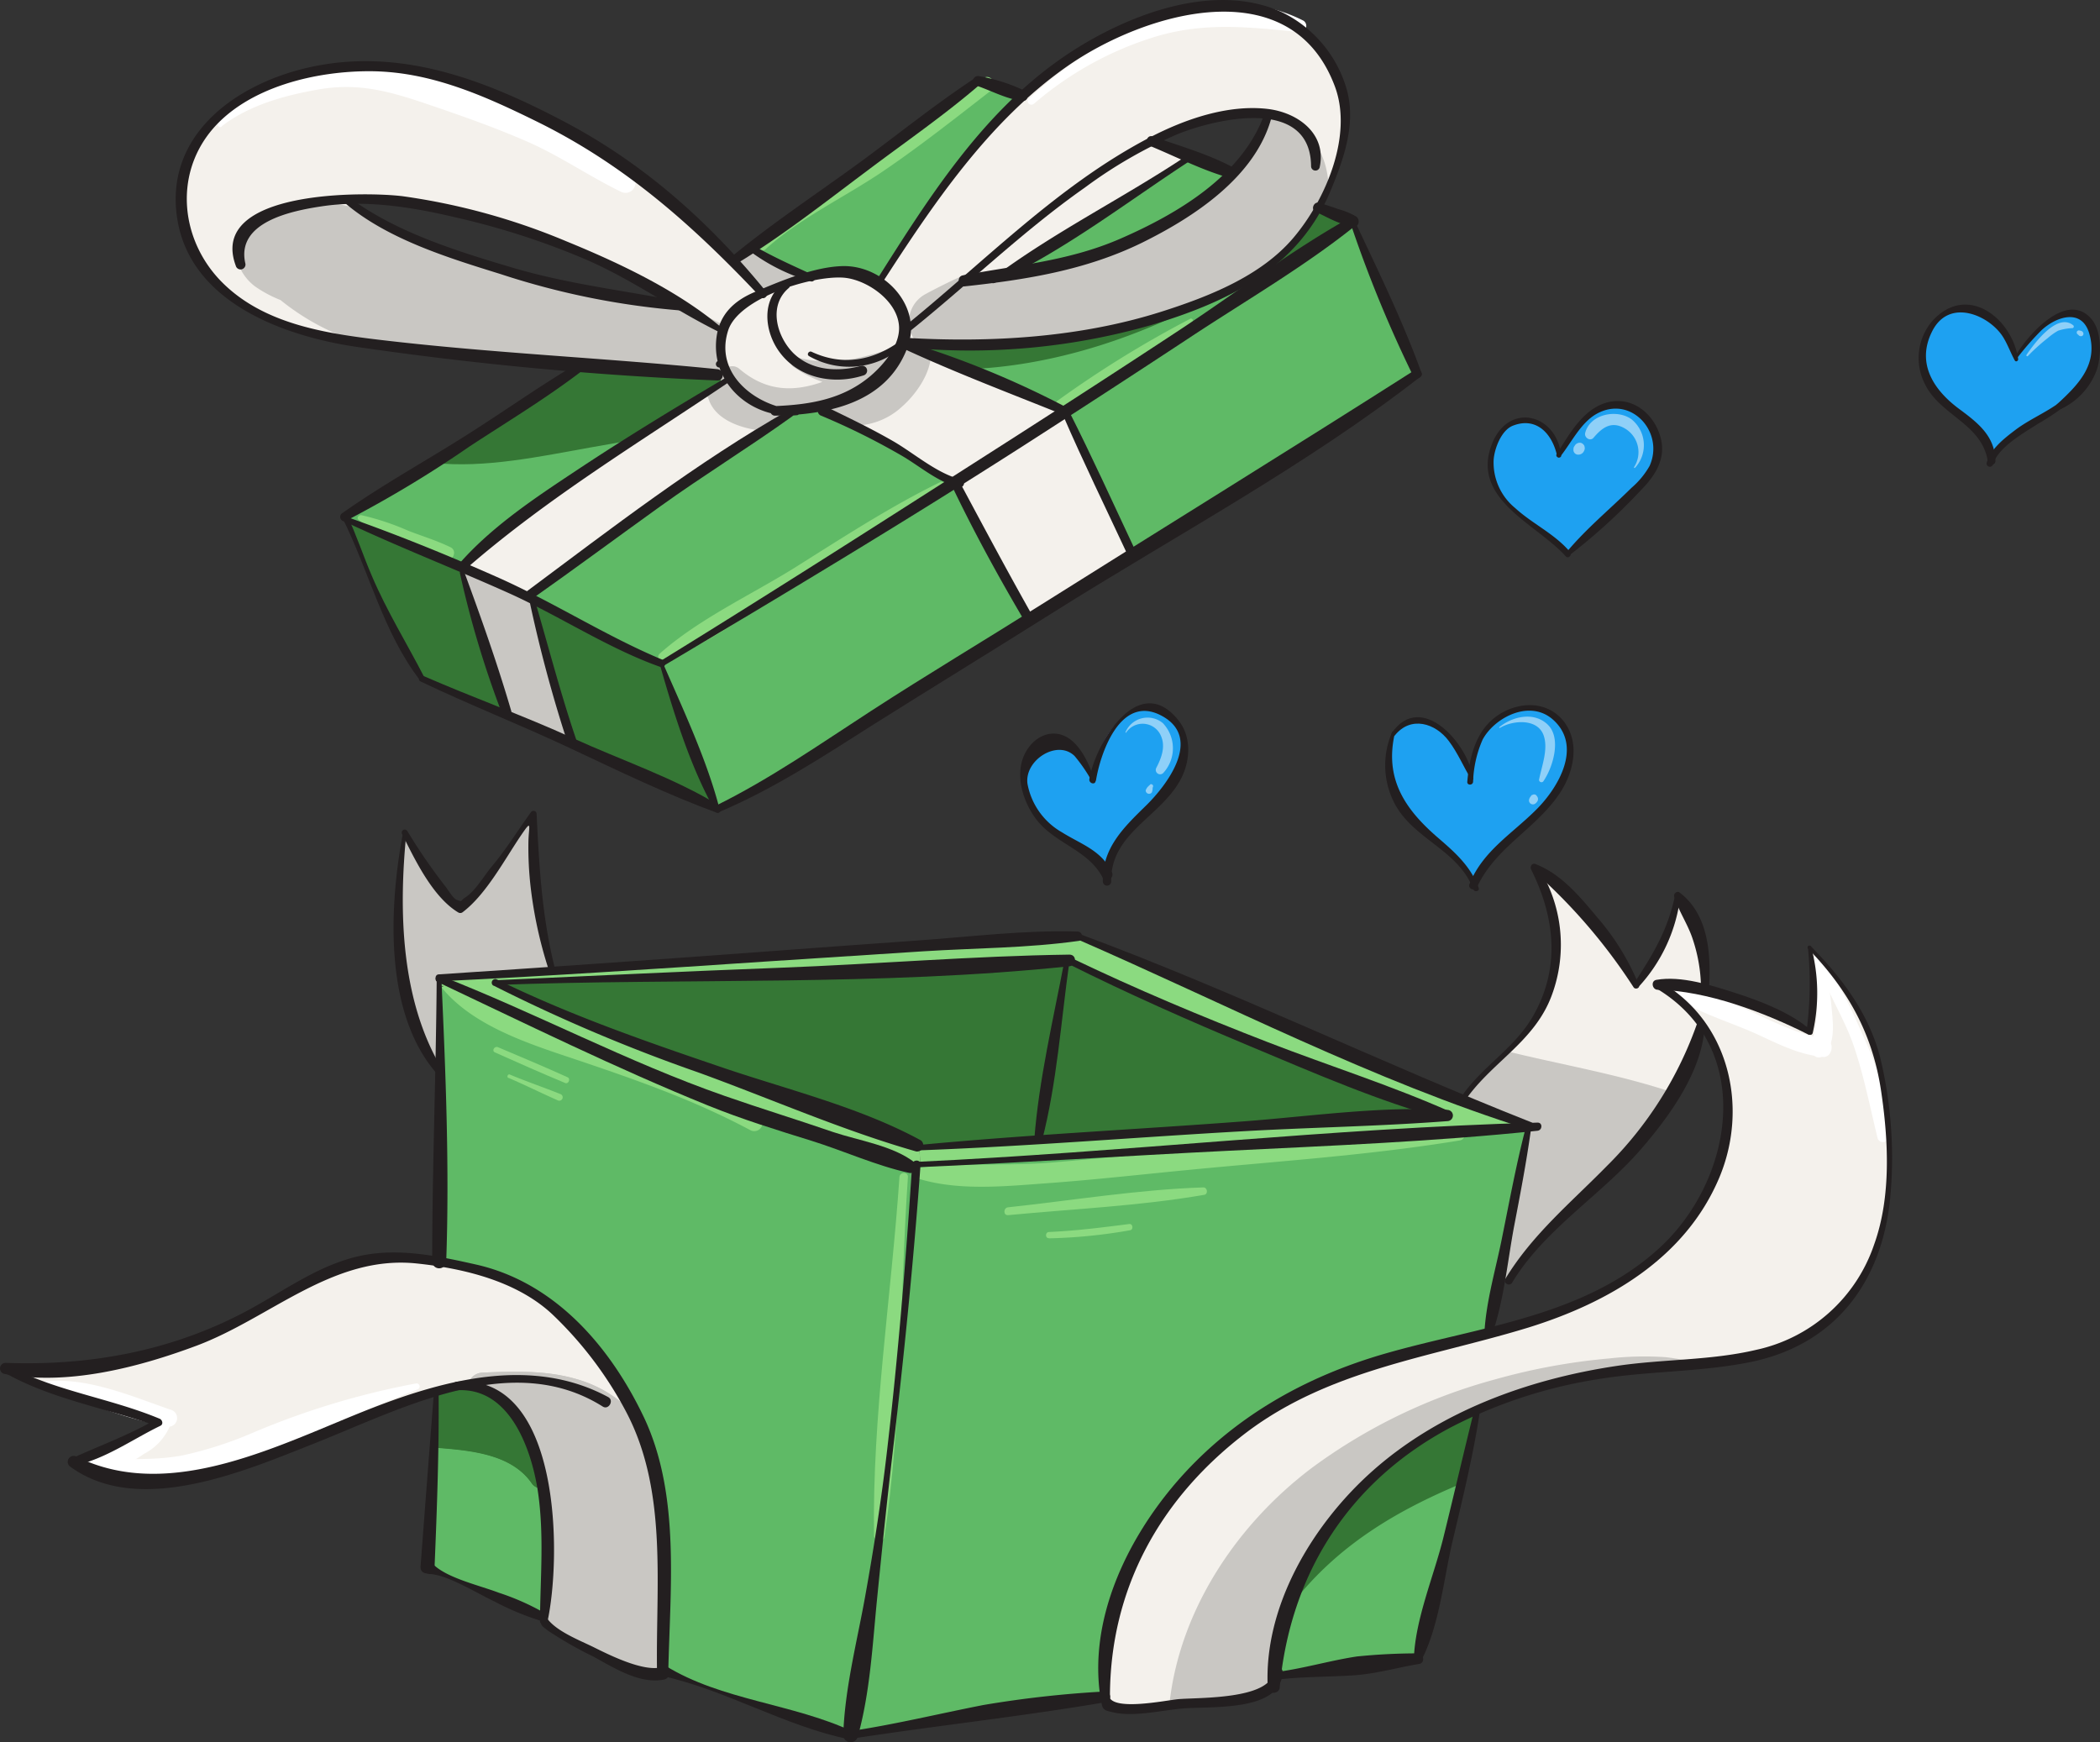 <svg xmlns="http://www.w3.org/2000/svg" width="278.348" height="230.951"><rect width="100%" height="100%" fill="#333333" stroke="none"/><defs><clipPath id="a"><path data-name="Path 2717" d="M98.484 320.922c-.983.231-1.958.488-2.933.777a72.128 72.128 0 0 0-4.908 1.652c-9.088 3.3-17.961 7.708-27.512 9.551-5.279 1.016-11.145 1.124-15.6-1.9a66.844 66.844 0 0 0 11.195-5.213 81.46 81.46 0 0 0-9.295-3.049 43.066 43.066 0 0 1-11.013-4.09c9.914 1.371 23.034-2.041 31.858-6.7 5.436-2.867 10.517-6.857 16.582-7.816a27.084 27.084 0 0 1 9.088.372c1.1.2 2.2.438 3.3.677a28.818 28.818 0 0 1 9.452 3.387 26.438 26.438 0 0 1 5.3 4.866c4.751 5.4 8.964 11.567 10.592 18.532a57.146 57.146 0 0 1 1 13.07v14.012c-1.545.611-2.883-.314-4.461-.826-3.776-1.247-6.965-3.3-10.418-5.3a2.281 2.281 0 0 1-.909-.826 66.526 66.526 0 0 0 .058-16.111c-.43-3.619-1.206-7.312-3.3-10.319s-4.597-5.159-8.076-4.746z" transform="translate(-38.42 -303.913)" fill="#f4f1ec"/></clipPath><clipPath id="b"><path data-name="Path 2736" d="M121.6 339.545a66.526 66.526 0 0 1-.058 16.111.727.727 0 0 1-.058-.512c-5.4-2.379-9.6-4.057-15-6.428l-.3-.248c.5-8.312.876-14.872 1.157-23.183.975-.289 1.95-.545 2.933-.777 3.478-.438 6.048 1.8 8.064 4.734s2.829 6.684 3.262 10.303z" transform="translate(-106.18 -324.454)" fill="#5fba66"/></clipPath></defs><g data-name="Layer 2"><path data-name="Path 2698" d="M144.84 103.361c.4-3.214 1.652-6.494 4.28-8.4a5.552 5.552 0 0 1 2.041-.975 4.751 4.751 0 0 1 4.718 1.933 6.2 6.2 0 0 1 .826 5.155 12 12 0 0 1-3.462 5.3 50.892 50.892 0 0 0-4.528 4.528 8.749 8.749 0 0 0-2.041 4.957 7.486 7.486 0 0 0-3.148-3.3 38.808 38.808 0 0 1-4.073-2.479 10.088 10.088 0 0 1-3.751-6.106 6.312 6.312 0 0 1 .644-4.478 3.66 3.66 0 0 1 3.966-1.694 5.081 5.081 0 0 1 2.437 2.016 18.117 18.117 0 0 1 2.041 3.5z" fill="#e23895"/><path data-name="Path 2699" d="M194.948 102.749a11.567 11.567 0 0 1 1.908-5.874 7.609 7.609 0 0 1 4.957-2.983 5.784 5.784 0 0 1 2.627.182c2.346.76 3.751 3.371 3.668 5.841a10.74 10.74 0 0 1-3.024 6.61 72.7 72.7 0 0 1-5.453 4.957 15.7 15.7 0 0 0-4.255 5.593 12.723 12.723 0 0 0-3.974-4.808 29.872 29.872 0 0 1-5.238-4.693 10.98 10.98 0 0 1-1.537-10.286h.05a4.065 4.065 0 0 1 3.9-1.818 6.472 6.472 0 0 1 4.128 3.008 17.067 17.067 0 0 1 2.239 4.271z" fill="#e23895"/><path data-name="Path 2700" d="M206.655 60.25c1.066-1.413 1.933-2.974 3.115-4.288a6.494 6.494 0 0 1 4.668-2.413c2.289 0 4.247 1.9 5.007 4.057a5.783 5.783 0 0 1 .339 2.4c-.2 2.206-1.925 3.916-3.544 5.42-2.322 2.156-6.106 5.833-8.427 7.989-2.66-3.354-7.593-4.85-9.485-8.692a7.5 7.5 0 0 1-.735-3.883 6.048 6.048 0 0 1 3.619-5.164 3.238 3.238 0 0 1 1.5-.215 3.3 3.3 0 0 1 1.314.5 5.676 5.676 0 0 1 2.627 4.28z" fill="#e23895"/><path data-name="Path 2701" d="M273.725 53.335a32.8 32.8 0 0 1-4.131 2.6 24.3 24.3 0 0 0-4.734 3.784 5.115 5.115 0 0 0-.826 1.057 6.68 6.68 0 0 0-2.677-4.627 42.412 42.412 0 0 1-4.519-3.685 7.89 7.89 0 0 1-2.049-5.37 6.609 6.609 0 0 1 2.5-5.081 5.651 5.651 0 0 1 5.577-.677c2.313 1.033 3.5 3.544 4.3 5.973l.149-.05a25.1 25.1 0 0 1 2.569-3.189 7.874 7.874 0 0 1 3.3-2.313 3.453 3.453 0 0 1 3.718 1.016 5.147 5.147 0 0 1 .719 2.751 11.671 11.671 0 0 1 0 2.28 8.924 8.924 0 0 1-3.896 5.531z" fill="#e23895"/><path data-name="Path 2702" d="M67.111 94.298c-1.991-6.246-4.073-11.839-5.874-18.424l.24-.554a347.571 347.571 0 0 1 8.551 3.767l.611.289-.107.223q2.3 9.592 5.387 19l-.826-.372a150.887 150.887 0 0 0-8.551-3.743z" fill="#c9c7c3"/><path data-name="Path 2703" d="M104.801 54.739c-11.905 7.584-23.315 15.9-34.7 24.2l-.05.107a291.616 291.616 0 0 0-8.551-3.767l-.273-.116v-.083c5.593-5.717 12.335-10.17 19.06-14.508 5.139-3.3 10.3-6.568 15.466-9.84l1.016-.644a11.638 11.638 0 0 0 1.008 1.5 9.2 9.2 0 0 0 4.957 2.834 9.089 9.089 0 0 0 2.066.314z" fill="#f4f1ec"/><path data-name="Path 2704" d="m103.934 38.026-2.388.826-.438.149a179.599 179.599 0 0 0-3.966-4.4c.826-.6 1.7-1.206 2.536-1.809l.223.314a36.808 36.808 0 0 0 7.609 3.751c-.537.157-1.066.339-1.586.512z" fill="#f4f1ec"/><path data-name="Path 2705" d="M45.936 26.318v.207a25.215 25.215 0 0 0 6.444 3.825c13.1 5.891 23.96 8.535 38.244 10.3a102.654 102.654 0 0 0-18.416-9.088c-7.534-2.699-18.068-5.599-26.272-5.244zm55.2 12.657a10.343 10.343 0 0 0-3.239 1.652 6.742 6.742 0 0 0-2.313 5.445 9.022 9.022 0 0 0 1.223 4.131l-1.016.644-.686-1.082c-5.916-.438-11.839-.876-17.755-1.355-8.617-.686-17.226-1.471-25.81-2.479-5.238-.6-10.55-1.314-15.409-3.387s-9.278-5.684-11.178-10.608a15.342 15.342 0 0 1 3.3-15.962 21.234 21.234 0 0 1 6.915-4.4A35.609 35.609 0 0 1 56.321 9.6c5.511 1.19 10.013 3.354 15.086 5.783a102.727 102.727 0 0 1 10.724 5.982c5.18 3.387 10.575 8.535 14.987 13.219a172.664 172.664 0 0 1 4.016 4.391z" fill="#f4f1ec"/><path data-name="Path 2706" d="M96.78 50.129a9.022 9.022 0 0 1-1.223-4.131 6.742 6.742 0 0 1 2.313-5.445 10.344 10.344 0 0 1 3.239-1.652l.438-.149 2.388-.826a4.767 4.767 0 0 0-1.652 3.8 7.981 7.981 0 0 0 4.048 6.692 9.782 9.782 0 0 0 7.923.62l-.173-1.058a10.476 10.476 0 0 0 5.469-2.586.458.458 0 0 1 0 .1 9.393 9.393 0 0 1-.479 1.058 14.731 14.731 0 0 1-7.18 6.395 14.2 14.2 0 0 1-2.958.925 36.826 36.826 0 0 1-6.213.5 9.2 9.2 0 0 1-4.957-2.834 11.64 11.64 0 0 1-.983-1.4z" fill="#f4f1ec"/><path data-name="Path 2707" d="m114.105 48.08.173 1.058a9.782 9.782 0 0 1-7.923-.62 7.981 7.981 0 0 1-4.048-6.692 4.767 4.767 0 0 1 1.652-3.8l1.991-.677c.521-.174 1.049-.355 1.586-.512 2.355-.719 4.817-1.181 7.047-.273a7.7 7.7 0 0 1 1.793 1.058 15.172 15.172 0 0 1 1.231 1.066 7.436 7.436 0 0 1 2.313 3.561 5.7 5.7 0 0 1-.322 3.247 10.476 10.476 0 0 1-5.493 2.584z" fill="#f4f1ec"/><path data-name="Path 2708" d="M157.844 20.758c-11.748 7.75-13.607 8.931-25.017 15.756-1.5.19-3.131.4-5.007.694 5.849-5.073 11.625-10.2 18.094-14.45 2.181-1.429 4.387-2.842 6.7-4.048 1.917.751 3.594 1.404 5.23 2.048z" fill="#f4f1ec"/><path data-name="Path 2709" d="M119.574 45.492a5.7 5.7 0 0 0 .322-3.247 7.435 7.435 0 0 0-2.313-3.561 15.182 15.182 0 0 0-1.231-1.066c5.114-8.047 11.459-17.614 18.375-24.183l.826-.76c6.775-6.2 15.194-10.9 24.323-11.748a19 19 0 0 1 9.642 1.272 15.549 15.549 0 0 1 7 6.7 14.045 14.045 0 0 1 1.834 5.957 19.713 19.713 0 0 1-1.553 7.783 43.524 43.524 0 0 1-2.082 4.866 23.393 23.393 0 0 1-2.908 4.461c-2.925 3.462-6.99 5.783-11.162 7.5-10.137 4.263-17.35 5.428-28.371 6.039a78.25 78.25 0 0 1-12.244-.091l-.116.306h-.05l-.306-.116a.463.463 0 0 0 .014-.112zm13.219-8.964c5.23-.677 8.733-1.115 14.871-3.644a54.025 54.025 0 0 0 12.219-7 34.741 34.741 0 0 0 3.412-2.933 17 17 0 0 0 4.66-7.436v-.421a16.621 16.621 0 0 0-3.949 0 31.047 31.047 0 0 0-8.171 2.049 34.275 34.275 0 0 0-3.3 1.537c-2.313 1.206-4.519 2.619-6.7 4.048-6.469 4.247-12.244 9.377-18.094 14.45 1.95-.248 3.586-.463 5.081-.653z" fill="#f4f1ec"/><path data-name="Path 2710" d="M126.556 63.902a7.949 7.949 0 0 1-1.884-1 108.048 108.048 0 0 0-15.623-8.468l-.091-.479a14.192 14.192 0 0 0 2.958-.925 14.731 14.731 0 0 0 7.18-6.395 9.387 9.387 0 0 0 .479-1.058l.306.116h.05q10.741 3.974 21.233 8.741l.05.083q-7.346 4.75-14.658 9.385z" fill="#f4f1ec"/><path data-name="Path 2711" d="M126.572 63.935q7.32-4.635 14.6-9.336l.173.273 8.444 18.011.364.826c-4.2 2.569-8.931 5.552-13.657 8.535l-.43-.686q-5-8.717-9.494-17.623z" fill="#f4f1ec"/><path data-name="Path 2712" d="M168.881 222.184c0 .5-.041 1.008-.041 1.52a4.189 4.189 0 0 1-2.842 1.14c-3.4.421-18.879 2.132-19.358 1.363-.149-.24-.107-1.008-.207-1.272-1.652-16.359 10.294-31.916 24.711-39.831 8.006-4.4 17.21-6.089 26.108-8.386 6.824-1.76 13.459-3.875 19.234-7.816 6.378-4.346 11.4-11.063 12.467-18.705a20.654 20.654 0 0 0-3.52-14.549 16.572 16.572 0 0 0-5.783-5.106 20.353 20.353 0 0 1 6.263.826c1.413.33 2.7.694 3.478.95 1.578.521 5.668 2.256 7.122 2.842a12.392 12.392 0 0 1 3.239 1.694l.074-.091a29.488 29.488 0 0 0 0-11.129c3.867 3.867 7.626 9.039 8.857 13.954a60.689 60.689 0 0 1 1.3 20.531c-.826 6.246-3.743 12.393-8.882 16.069-6.362 4.495-14.739 4.412-22.505 5.114a72.7 72.7 0 0 0-22.853 5.643 52.314 52.314 0 0 0-10.592 6.262c-9.098 6.901-15.691 17.592-16.27 28.977z" fill="#f4f1ec"/><path data-name="Path 2713" d="m216.8 130.592.124-.066c2.718-3.437 4.957-7.436 5.445-11.8a17.986 17.986 0 0 1 3.61 12.616 22.015 22.015 0 0 0-6.263-.826 16.574 16.574 0 0 1 5.783 5.106 15.947 15.947 0 0 1-1.322 4.486c-2.718 6.957-7.865 12.682-13.335 17.771-3.949 3.668-8.212 7.2-10.848 11.905l-1.281-.248c1.289-6.609 2.479-12.781 3.858-19.763v-.364h.339v-.157q-4.722-1.648-9.088-3.363c1.809-3.082 5.023-5.056 7.436-7.692a19.077 19.077 0 0 0 2.123-23.266 19.423 19.423 0 0 1 4.5 3.577c3.888 4.285 6.353 6.896 8.919 12.084z" fill="#f4f1ec"/><path data-name="Path 2714" d="M58.172 129.592v.132c.083 4.238.14 8.361.173 12.442a20.58 20.58 0 0 1-3.487-7.163c-2.33-7.618-2.479-16.8-1.231-24.67a59.493 59.493 0 0 0 4.478 7 21.805 21.805 0 0 0 2.834 3.123c.281 0 3.4-4.073 4.47-5.3 2.148-2.479 3.14-4.858 5.288-7.312a58.908 58.908 0 0 0 2.346 20.323v.57l-7.436.463c-2.478.145-4.957.293-7.435.392z" fill="#c9c7c3"/><path data-name="Path 2715" d="M60.749 183.708c-.983.231-1.958.488-2.933.777a72.128 72.128 0 0 0-4.908 1.652c-9.088 3.3-17.961 7.708-27.512 9.551-5.279 1.016-11.145 1.124-15.6-1.9a66.844 66.844 0 0 0 11.195-5.213 81.46 81.46 0 0 0-9.295-3.049 43.066 43.066 0 0 1-11.013-4.09c9.914 1.371 23.034-2.041 31.858-6.7 5.436-2.867 10.517-6.857 16.582-7.816a27.084 27.084 0 0 1 9.088.372c1.1.2 2.2.438 3.3.677a28.818 28.818 0 0 1 9.452 3.387 26.438 26.438 0 0 1 5.3 4.866c4.751 5.4 8.964 11.567 10.592 18.532a57.146 57.146 0 0 1 1 13.07v14.012c-1.545.611-2.883-.314-4.461-.826-3.776-1.247-6.965-3.3-10.418-5.3a2.281 2.281 0 0 1-.909-.826 66.526 66.526 0 0 0 .058-16.111c-.43-3.619-1.206-7.312-3.3-10.319s-4.597-5.159-8.076-4.746z" fill="#f4f1ec"/><g data-name="Group 7774" transform="translate(.685 166.699)" clip-path="url(#a)"><path data-name="Path 2716" d="M63.311 19.397c5.866-.256 12.93-.587 17.16 4.3a16.1 16.1 0 0 1 3.156 7.386 46.574 46.574 0 0 1 .727 9.914c-.058 4.057-.446 8.1-.826 12.145l4.057-.554-4.486-25.141-3.982 1.1a33.933 33.933 0 0 0 2.536 7.072l3.569-2.09a35.188 35.188 0 0 0-13.178-13.224l-1.041 3.85a28.329 28.329 0 0 1 7.617 2.09 2.132 2.132 0 0 0 2.826-.744 2.082 2.082 0 0 0-.735-2.826 72.354 72.354 0 0 0-10.36-4.585c-2.189-.768-3.71 2.76-1.595 3.776a66.348 66.348 0 0 0 9.6 3.734l1.1-3.982-8.989-2.669a2.085 2.085 0 0 0-2.016 3.453 26.587 26.587 0 0 1 6.2 11.311l3.99-1.1a74.29 74.29 0 0 0-5.362-11.963c-1.19-2.132-4.214-.628-3.767 1.586l3.3 16.747 3.982-1.1a61.071 61.071 0 0 0-4.172-13.492 2.041 2.041 0 0 0-2.578-.826 2.09 2.09 0 0 0-1.2 2.479q2.041 10.013 4.685 19.9l3.776-1.595a24.127 24.127 0 0 0-6.139-7.188c-1.652-1.181-4.007 1.173-2.826 2.826a133.137 133.137 0 0 0 9.353 11.641l2.916-2.916c-2.132-1.9-4.569-3.561-7.56-2.875a2.082 2.082 0 0 0-1.231 3.032 17.747 17.747 0 0 0 7.576 7.436 2.068 2.068 0 1 0 2.09-3.569 33.877 33.877 0 0 1-7.535-7.816l-2.826 2.826 3.14 1.38a8.716 8.716 0 0 0 3.131 1.016 3.065 3.065 0 0 0 2.809-1.479c.661-1.165.231-2.479-.1-3.643l-4.007-14.409-3.751 1.5 5.907 11.269c1.132 2.165 4.222.611 3.776-1.595q-1.157-5.6-2.536-11.162a2.07 2.07 0 0 0-3.991 1.1 40.434 40.434 0 0 0 4.668 13.021 2.082 2.082 0 0 0 3.85-1.041 35.467 35.467 0 0 0-.934-9.286c-.339-1.429-.942-2.842-1.173-4.3-.058-.413-.174-1.818.413-2.057l-2.619-1.991c-.289 4.693-.578 9.385-.826 14.045a46.835 46.835 0 0 0 1.041 13.649 2.082 2.082 0 0 0 3.453.917l1.2-1.248-3.453-.917 1.909 5.3a2.1 2.1 0 0 0 2.536 1.446c-.041-.091-.132-.107-.273-.058a2.082 2.082 0 0 0 3.032-1.231 62.462 62.462 0 0 0 1.074-13.7 2.065 2.065 0 0 0-4.057-.553 61.477 61.477 0 0 1-1.231 6.229 61.061 61.061 0 0 1-.826 2.958c-.2.644-.322 1.793-.826 2.206l.909-.529h.339l.909.529a9.321 9.321 0 0 1-2.338-3.784c-.62-1.479-1.124-3.007-1.652-4.5q-1.809-4.908-3.784-9.741-4.024-9.832-8.7-19.366a2.049 2.049 0 0 0-2.578-.826 2.082 2.082 0 0 0-1.19 2.437c1.454 7.436 2.545 15.028 4.5 22.4A72.7 72.7 0 0 0 72.6 52.547c1.33 3.024 3.206 5.676 6.37 6.924a2.074 2.074 0 0 0 2.536-1.438 2.115 2.115 0 0 0-1.438-2.545c-2.379-.942-3.528-4.04-4.4-6.213a78.928 78.928 0 0 1-3.2-10.113c-1.718-6.907-2.768-13.954-4.131-20.927l-3.756 1.6q5.213 10.633 9.6 21.671c1.413 3.569 2.636 7.221 4.073 10.782a19.944 19.944 0 0 0 2.627 4.866 3.511 3.511 0 0 0 2.586 1.652 3.09 3.09 0 0 0 2.627-1.479 10.558 10.558 0 0 0 1.058-2.7c.33-1.041.636-2.09.909-3.14a63.942 63.942 0 0 0 1.33-6.609l-4.065-.545a57.007 57.007 0 0 1-.925 12.6l3.032-1.231a3.735 3.735 0 0 0-2.908-.364l2.545 1.446-1.909-5.3a2.09 2.09 0 0 0-3.453-.909l-1.19 1.248 3.4.884a44.373 44.373 0 0 1-.826-12.93c.215-4.569.487-9.129.768-13.69a2.066 2.066 0 0 0-2.611-1.991 5.329 5.329 0 0 0-3.3 3.759 9.914 9.914 0 0 0 .479 5.131 32.832 32.832 0 0 1 1.487 10.741l3.85-1.041a36.93 36.93 0 0 1-4.247-12.038l-3.991 1.1q1.388 5.552 2.545 11.162l3.776-1.586-5.907-11.278c-1.1-2.09-4.4-.644-3.776 1.595l2.247 8.1 1.1 3.949.554 1.975.273.983.107.4c.107.554.19.355.256-.611l.909-.537c-.3.124-1.066-.347-1.553-.562l-2.8-1.223a2.148 2.148 0 0 0-2.479.322 2.09 2.09 0 0 0-.322 2.479 39.988 39.988 0 0 0 8.989 9.352l2.09-3.569a13.979 13.979 0 0 1-6.106-5.932l-1.231 3.032c1.305-.3 2.66 1.024 3.544 1.809a2.065 2.065 0 0 0 2.916-2.916 124.21 124.21 0 0 1-8.7-10.815l-2.826 2.834c2.016 1.438 3.354 3.643 4.651 5.709a2.068 2.068 0 0 0 3.776-1.595q-2.627-9.914-4.685-19.9l-3.776 1.586c1.892 3.941 2.826 8.262 3.759 12.509a2.066 2.066 0 1 0 3.982-1.1l-3.346-16.747-3.776 1.595a67.749 67.749 0 0 1 4.963 10.964c.868 2.479 4.676 1.5 3.991-1.1a31.122 31.122 0 0 0-7.27-13.128l-2.008 3.453 8.989 2.66c2.553.752 3.644-3.222 1.1-3.982a59.49 59.49 0 0 1-8.617-3.3l-1.586 3.767a65.007 65.007 0 0 1 9.369 4.172l2.09-3.569a35.42 35.42 0 0 0-9.708-2.652c-2.115-.264-2.7 2.908-1.041 3.85a31.023 31.023 0 0 1 11.666 11.7c1.322 2.338 4.709.281 3.569-2.09a29.331 29.331 0 0 1-2.123-6.081 2.066 2.066 0 1 0-3.982 1.1l4.486 25.166a2.041 2.041 0 0 0 2.264 1.479 2.09 2.09 0 0 0 1.793-2.024c1.181-12.451 3.619-32.436-11.856-37.022-4.048-1.2-8.328-1.058-12.492-.876-2.652.116-2.669 4.247 0 4.131z" fill="#c9c7c3"/></g><path data-name="Path 2718" d="M141.427 127.37c-24.976 1.471-51.835 1.917-75.754 2.9l-.066-1.066 7.436-.463c23.3-1.487 46.308-3.3 69.764-4.618 18.705 7.485 33.172 14.913 50.894 21.77q4.4 1.71 9.088 3.363v.165h-.339l-10.443.686-.149-2.247c-15.846-5.61-35.1-13.079-50.175-20.523z" fill="#8bda80"/><path data-name="Path 2719" d="M202.508 149.421v.364a7129.997 7129.997 0 0 1-3.858 19.763l-1.371 7.138c-8.9 2.3-18.1 3.991-26.108 8.386-14.417 7.915-26.331 23.472-24.711 39.831-12.393 1.52-20.192 3.024-33.709 5.056 4.131-26.157 6.915-49.448 8.683-75.233v-.38h.512c19.044-.826 48.018-2.76 70.094-4.23z" fill="#5fba66"/><path data-name="Path 2720" d="m169.385 222.126-.479.058c.554-11.385 7.147-22.076 16.243-29.016a52.312 52.312 0 0 1 10.641-6.246c-1.652 8.345-5.693 24.736-7.874 32.957-5.816.636-11.401 1.338-18.531 2.247z" fill="#5fba66"/><path data-name="Path 2721" d="m191.916 147.876.149 2.247c-22.076 1.471-51.05 3.379-70.094 4.23l-.1-2.222 15.7-1.041 34.3-2.255c1.381-.089 17.2-.959 20.045-.959z" fill="#8bda80"/><path data-name="Path 2722" d="M191.916 147.877c-2.842 0-18.664.867-20.019.958l-34.3 2.239c1.4-8.336 2.429-15.375 3.825-23.72h.314c15.075 7.444 34.334 14.91 50.18 20.523z" fill="#357735"/><path data-name="Path 2723" d="M179.572 30.16q4.04 9.741 8.262 19.416c-7.229 5.122-15.656 10.74-23.241 15.334q-6.353 3.842-12.723 7.675l-1.743 1.058-.364-.826q-4.214-9.005-8.444-18.011l-.174-.273q19.093-12.327 37.922-25.083z" fill="#5fba66"/><path data-name="Path 2724" d="m179.325 29.284-.215.149q-18.825 12.757-37.925 25.083l-.05-.083q-10.45-4.758-21.23-8.74l.116-.306a78.253 78.253 0 0 0 12.244.091c10.98-.611 18.234-1.776 28.371-6.039 4.172-1.752 8.262-4.04 11.162-7.5a23.392 23.392 0 0 0 2.908-4.461c1.967.815 2.586 1.038 4.619 1.806z" fill="#5fba66"/><path data-name="Path 2725" d="M163.338 22.956a34.748 34.748 0 0 1-3.412 2.933 54.027 54.027 0 0 1-12.219 7.039c-6.155 2.528-9.658 2.966-14.871 3.643 11.41-6.824 13.269-8.006 25.017-15.756 1.792.654 3.544 1.372 5.485 2.141z" fill="#5fba66"/><path data-name="Path 2726" d="M141.427 127.37c-1.4 8.345-2.421 15.384-3.825 23.72l-15.7 1.041-.173-.273c-17.722-7.3-38.972-12.856-56.024-21.588 23.861-.983 50.746-1.429 75.722-2.9z" fill="#357735"/><path data-name="Path 2727" d="m136.048 81.491.43.686c-5.263 3.3-10.517 6.61-15.02 9.361-11.311 6.857-16.706 11.368-26.347 15.7h-.091q-3.867-9.476-7.328-19.118v-.14q19.548-11.8 38.831-24.026h.05q4.488 8.895 9.475 17.537z" fill="#5fba66"/><path data-name="Path 2728" d="m135.536 12.678-.826.76c-6.915 6.61-13.219 16.136-18.375 24.183a7.7 7.7 0 0 0-1.793-1.058c-2.231-.909-4.693-.446-7.047.273a36.807 36.807 0 0 1-7.609-3.751l-.223-.314c10.831-7.717 20.159-14.665 29.908-22.051 1.972.545 4.016 1.338 5.965 1.958z" fill="#5fba66"/><path data-name="Path 2729" d="M104.801 54.739a9.086 9.086 0 0 1-2.09-.273 36.823 36.823 0 0 0 6.213-.5l.091.479a108.053 108.053 0 0 1 15.623 8.468 7.947 7.947 0 0 0 1.884 1q-19.283 12.236-38.831 24.026a49.951 49.951 0 0 1-7.651-3.8q-4.635-2.565-9.4-4.767l-.611-.289.05-.107c11.41-8.3 22.819-16.615 34.7-24.2z" fill="#5fba66"/><path data-name="Path 2730" d="m121.871 152.131.1 2.222h-.508v.38l-.719-.049c-2.346-1.223-20.143-6.7-24.381-8.262-14.144-5.2-19.738-8.782-38.145-16.689v-.141c2.479-.132 4.957-.281 7.436-.421l.066 1.066c17.053 8.733 38.3 14.293 56.024 21.588z" fill="#8bda80"/><path data-name="Path 2731" d="M58.362 142.2c0-4.081-.091-8.2-.173-12.442 18.408 7.907 24 11.492 38.145 16.689 4.238 1.561 22.035 7.039 24.381 8.262l.719.05c-1.768 25.785-4.552 49.076-8.683 75.233-8.692-2.908-16.425-5.106-24.918-8.592v-13.575a57.146 57.146 0 0 0-1-13.07c-1.652-7-5.841-13.136-10.592-18.531a26.436 26.436 0 0 0-5.3-4.866c-2.826-1.818-6.172-2.652-9.452-3.387a77.875 77.875 0 0 0-3.3-.677c.181-8.627.239-16.782.173-25.094z" fill="#5fba66"/><path data-name="Path 2732" d="m95.078 49.692.686 1.082c-5.164 3.3-10.327 6.535-15.466 9.84-6.725 4.337-13.467 8.791-19.06 14.508v.083c-2.569-1.091-5.147-2.148-7.725-3.214l-7.618-3.14a3.844 3.844 0 0 0-.173-.38c10.36-6.1 20.655-12.674 31.635-20.126 5.881.471 11.805.909 17.721 1.347z" fill="#5fba66"/><path data-name="Path 2733" d="M87.691 88.084q3.462 9.642 7.328 19.118c-5.833-2.859-13.963-6.221-19.11-8.609q-3.082-9.369-5.387-19l.107-.223c3.173 1.487 6.312 3.057 9.4 4.767a49.952 49.952 0 0 0 7.651 3.8z" fill="#357735"/><path data-name="Path 2734" d="M72.088 198.761a66.526 66.526 0 0 1-.058 16.111.727.727 0 0 1-.058-.512c-5.4-2.379-9.6-4.057-15-6.428l-.3-.248c.5-8.312.876-14.872 1.157-23.183.975-.289 1.95-.545 2.933-.777 3.478-.438 6.048 1.8 8.064 4.734s2.829 6.684 3.262 10.303z" fill="#5fba66"/><g data-name="Group 7775" transform="translate(56.668 183.67)" clip-path="url(#b)"><path data-name="Path 2735" d="M16.491 12.641a9.361 9.361 0 0 0-4.3-9.385A20.191 20.191 0 0 0 5.813.695c-1-.231-2.016-.4-3.032-.537a65 65 0 0 0-1.8-.223Q-1.498-.676.717.902l-.421 3.23c-1.752.785-1.793 1.041-.124.785a20.944 20.944 0 0 1 6.626.909c2.933.826 5.4 2.4 8.452 2.71 2.883.289 5.2-3.685 3.462-6.031-3-4.057-8.262-5.321-13.112-5.932C1.75-3.906-4.174-4.468-6.669-.684c-2.759 4.18 1.231 8.262 5.337 8.725 4.957.512 11.98.306 15.177 4.957.628.917 2.437.991 2.652-.347z" fill="#357735"/></g><path data-name="Path 2737" d="m67.111 94.298-.545.182c-3.09-1.248-5.973-2.363-10.617-4.5-5.023-7.662-9.088-18.766-10.088-21.129l7.617 3.14c2.578 1.066 5.155 2.123 7.725 3.214l.273.116-.24.554c1.802 6.625 3.884 12.177 5.875 18.423z" fill="#357735"/><path data-name="Path 2738" d="M144.84 103.361c.4-3.214 1.652-6.494 4.28-8.4a5.552 5.552 0 0 1 2.041-.975 4.751 4.751 0 0 1 4.718 1.933 6.2 6.2 0 0 1 .826 5.155 12 12 0 0 1-3.462 5.3 50.892 50.892 0 0 0-4.528 4.528 8.749 8.749 0 0 0-2.041 4.957 7.486 7.486 0 0 0-3.148-3.3 38.808 38.808 0 0 1-4.073-2.479 10.088 10.088 0 0 1-3.751-6.106 6.312 6.312 0 0 1 .644-4.478 3.66 3.66 0 0 1 3.966-1.694 5.081 5.081 0 0 1 2.437 2.016 18.117 18.117 0 0 1 2.041 3.5z" fill="#1ea1f1"/><path data-name="Path 2739" d="M194.948 102.749a11.567 11.567 0 0 1 1.908-5.874 7.609 7.609 0 0 1 4.957-2.983 5.784 5.784 0 0 1 2.627.182c2.346.76 3.751 3.371 3.668 5.841a10.74 10.74 0 0 1-3.024 6.61 72.7 72.7 0 0 1-5.453 4.957 15.7 15.7 0 0 0-4.255 5.593 12.723 12.723 0 0 0-3.974-4.808 29.872 29.872 0 0 1-5.238-4.693 10.98 10.98 0 0 1-1.537-10.286h.05a4.065 4.065 0 0 1 3.9-1.818 6.472 6.472 0 0 1 4.128 3.008 17.067 17.067 0 0 1 2.239 4.271z" fill="#1ea1f1"/><path data-name="Path 2740" d="M206.655 60.25c1.066-1.413 1.933-2.974 3.115-4.288a6.494 6.494 0 0 1 4.668-2.413c2.289 0 4.247 1.9 5.007 4.057a5.783 5.783 0 0 1 .339 2.4c-.2 2.206-1.925 3.916-3.544 5.42-2.322 2.156-6.106 5.833-8.427 7.989-2.66-3.354-7.593-4.85-9.485-8.692a7.5 7.5 0 0 1-.735-3.883 6.048 6.048 0 0 1 3.619-5.164 3.238 3.238 0 0 1 1.5-.215 3.3 3.3 0 0 1 1.314.5 5.676 5.676 0 0 1 2.627 4.28z" fill="#1ea1f1"/><path data-name="Path 2741" d="M273.725 53.335a32.8 32.8 0 0 1-4.131 2.6 24.3 24.3 0 0 0-4.734 3.784 5.115 5.115 0 0 0-.826 1.057 6.68 6.68 0 0 0-2.677-4.627 42.412 42.412 0 0 1-4.519-3.685 7.89 7.89 0 0 1-2.049-5.37 6.609 6.609 0 0 1 2.5-5.081 5.651 5.651 0 0 1 5.577-.677c2.313 1.033 3.5 3.544 4.3 5.973l.149-.05a25.1 25.1 0 0 1 2.569-3.189 7.874 7.874 0 0 1 3.3-2.313 3.453 3.453 0 0 1 3.718 1.016 5.147 5.147 0 0 1 .719 2.751 11.671 11.671 0 0 1 0 2.28 8.924 8.924 0 0 1-3.896 5.531z" fill="#1ea1f1"/><path data-name="Path 2742" d="m103.934 38.026-2.388.826-.438.149a179.599 179.599 0 0 0-3.966-4.4c.826-.6 1.7-1.206 2.536-1.809l.223.314a36.808 36.808 0 0 0 7.609 3.751c-.537.157-1.066.339-1.586.512z" fill="#c9c7c3"/><path data-name="Path 2743" d="M157.844 20.758c-11.748 7.75-13.607 8.931-25.017 15.756-1.5.19-3.131.4-5.007.694 5.849-5.073 11.625-10.2 18.094-14.45 2.181-1.429 4.387-2.842 6.7-4.048 1.917.751 3.594 1.404 5.23 2.048z" fill="#f4f1ec"/><path data-name="Path 2744" d="M126.572 63.935q7.32-4.635 14.6-9.336l.173.273 8.444 18.011.364.826c-4.2 2.569-8.931 5.552-13.657 8.535l-.43-.686q-5-8.717-9.494-17.623z" fill="#f4f1ec"/><path data-name="Path 2745" d="M58.172 129.592v.132c.083 4.238.14 8.361.173 12.442a20.58 20.58 0 0 1-3.487-7.163c-2.33-7.618-2.479-16.8-1.231-24.67a59.493 59.493 0 0 0 4.478 7 21.805 21.805 0 0 0 2.834 3.123c.281 0 3.4-4.073 4.47-5.3 2.148-2.479 3.14-4.858 5.288-7.312a58.908 58.908 0 0 0 2.346 20.323v.57l-7.436.463c-2.478.145-4.957.293-7.435.392z" fill="#c9c7c3"/><path data-name="Path 2746" d="M72.936 215.702c3.453 1.975 6.61 4.048 10.418 5.3 1.578.521 2.916 1.446 4.461.826v-14.011a57.146 57.146 0 0 0-1-13.07 31.983 31.983 0 0 0-2.479-6.8 15.7 15.7 0 0 0-7.89-5.114c-4.048-1.2-8.328-1.057-12.492-.876a2.016 2.016 0 0 0-1.95 1.7c2.834.19 5.015 2.214 6.767 4.775 2.065 3.007 2.842 6.7 3.3 10.319a66.525 66.525 0 0 1-.058 16.111 2.28 2.28 0 0 0 .917.843z" fill="#c9c7c3"/><path data-name="Path 2747" d="M68.813 188.443c-2.016-2.933-4.585-5.172-8.064-4.734-.983.231-1.958.487-2.933.777a550.013 550.013 0 0 1-.289 7.378c4.668.364 10.228.768 12.971 4.775a1.718 1.718 0 0 0 1.388.669 20.829 20.829 0 0 0-3.073-8.865z" fill="#357735"/><path data-name="Path 2748" d="M225.476 180.734a45.265 45.265 0 0 0-4.676-.826 41.314 41.314 0 0 0-7.494.165 82.319 82.319 0 0 0-15.07 2.76 72.92 72.92 0 0 0-24.356 11.748c-10.22 7.717-17.6 19.176-18.887 31.4 4.42-.388 9.3-.934 11.03-1.148a6.4 6.4 0 0 0 2.024-.512c.289-.934.595-1.859.917-2.784.76-11.145 7.262-21.572 16.185-28.38a52.311 52.311 0 0 1 10.641-6.246 72.7 72.7 0 0 1 22.852-5.643c2.289-.196 4.553-.34 6.834-.534z" fill="#c9c7c3"/><path data-name="Path 2749" d="M195.791 186.922a49.828 49.828 0 0 0-3.652 1.793 1.518 1.518 0 0 0 0 .19l-1.483.627a50.155 50.155 0 0 0-5.494 3.635 42.491 42.491 0 0 0-14.252 19.2 2.255 2.255 0 0 0 1.165-.768c5.9-7.155 13.4-11.5 21.6-14.921.819-3.708 1.645-7.129 2.116-9.756z" fill="#357735"/><path data-name="Path 2750" d="M220.816 144.514c-6.866-2.2-13.9-3.4-20.837-5.1-2.214 2.074-4.726 3.883-6.246 6.477q4.4 1.71 9.088 3.363v.165h-.339v.364a7129.997 7129.997 0 0 1-3.858 19.763l1.281.248c2.636-4.7 6.9-8.262 10.848-11.906a59.786 59.786 0 0 0 10.964-12.938 4.222 4.222 0 0 0-.901-.436z" fill="#c9c7c3"/><path data-name="Path 2751" d="M96.713 49.989a8.956 8.956 0 0 1-1.157-3.957 7.237 7.237 0 0 1 .479-2.834c-.091-.058-.165-.116-.256-.165a49.458 49.458 0 0 0-5.164-2.412c-14.252-1.768-25.149-4.412-38.244-10.3a30.685 30.685 0 0 1-4.957-2.669c-5.189-1.429-10.294-1.57-14.632 2.255-2.718 2.4-1.429 6.246 1.041 8.072a16.2 16.2 0 0 0 3.354 1.793 31.677 31.677 0 0 0 8.072 4.759 19.206 19.206 0 0 0 2.553.826c1.223.174 2.479.322 3.677.463 8.584 1 17.193 1.785 25.81 2.479 5.916.479 11.839.917 17.755 1.355l.669 1.049a3.618 3.618 0 0 0 1-.714z" fill="#c9c7c3"/><path data-name="Path 2752" d="M176.078 24.435c-.165-3.173-1.545-6.221-4.337-7.642a5.511 5.511 0 0 0-3.726-1.4v.14a17 17 0 0 1-4.66 7.436 34.736 34.736 0 0 1-3.412 2.933 54.024 54.024 0 0 1-12.236 7.031c-6.155 2.528-9.658 2.966-14.871 3.643-1.5.19-3.131.4-5.007.694l1.924-1.652a74.526 74.526 0 0 0-7.254 3.462 4.181 4.181 0 0 0-1.479 5.643 6.778 6.778 0 0 0 .595.876 78.871 78.871 0 0 0 10.658 0c10.98-.611 18.234-1.776 28.371-6.039 4.172-1.752 8.262-4.04 11.162-7.5a23.389 23.389 0 0 0 2.908-4.461c.496-1.09.943-2.107 1.364-3.164z" fill="#c9c7c3"/><path data-name="Path 2753" d="M111.878 53.046a14.731 14.731 0 0 0 7.18-6.395.315.315 0 0 1 .066-.14 1.553 1.553 0 0 0-1.355-.2c-3.991 1.33-7.907 2.206-12.071 1.074a.686.686 0 0 0-.529 1.248 15.914 15.914 0 0 0 3.842 1.991c-3.635 1.281-7.328 1.4-11-1.719a1.446 1.446 0 0 0-1.834-.066 12.2 12.2 0 0 0 .6 1.289 11.642 11.642 0 0 0 1.008 1.5 9.2 9.2 0 0 0 4.957 2.834 36.827 36.827 0 0 0 6.213-.5 14.194 14.194 0 0 0 2.925-.925z" fill="#c9c7c3"/><path data-name="Path 2754" d="M119.897 45.726h-.05l-.306-.116a9.4 9.4 0 0 1-.479 1.058 14.731 14.731 0 0 1-7.18 6.395 13 13 0 0 1-2.28.768 1.793 1.793 0 0 0 .058.934 68.405 68.405 0 0 1 3.495 1.652 9.369 9.369 0 0 0 6.428-2.536c1.809-1.6 3.685-4.247 3.817-6.791a81.391 81.391 0 0 0-3.503-1.364z" fill="#c9c7c3"/><path data-name="Path 2755" d="M104.802 54.781a9.089 9.089 0 0 1-2.09-.273 9.2 9.2 0 0 1-4.957-2.834 11.639 11.639 0 0 1-1.008-1.5l-1.016.644-2.231 1.413a2.577 2.577 0 0 0 .364.471c.785 2.883 4.288 4.131 7.3 4.4 1.259-.784 2.449-1.561 3.638-2.321z" fill="#c9c7c3"/><path data-name="Path 2756" d="m95.763 50.774-.686-1.082-13.5-1.025-5.255.347c-6.5 4.387-12.748 8.477-18.92 12.335 6.857.768 14.384-.884 20.944-2.049 1.776-.322 3.66-.628 5.569-1q5.918-3.775 11.848-7.526z" fill="#357735"/><path data-name="Path 2757" d="M174.665 27.508a23.392 23.392 0 0 1-2.908 4.461 21.976 21.976 0 0 1-4.371 3.883c2.479-1.305 4.883-2.619 7.328-3.916a23.424 23.424 0 0 0 4.28-2.768c-1.752-.677-2.421-.916-4.329-1.66z" fill="#357735"/><path data-name="Path 2758" d="M128.2 48.94c10.435-.355 21.117-3.668 30.28-8.378l1.884-.983c-10 4.131-17.226 5.321-28.091 5.932a79.174 79.174 0 0 1-9.914.066l-.487.24a1.52 1.52 0 0 0-.537.438q3.436 1.305 6.865 2.685z" fill="#357735"/><path data-name="Path 2759" d="M47.531 68.909c3.04 2.479 7.684 4.362 11.459 5.362 1 .264 1.71-1.239.727-1.727-1.793-.876-3.718-1.462-5.585-2.181a34.108 34.108 0 0 0-6.238-2.074c-.322-.05-.686.364-.364.62z" fill="#8bda80"/><path data-name="Path 2760" d="M124.737 63.852c-6.758 3.3-13.087 7.436-19.49 11.459-5.833 3.619-12.723 6.8-17.838 11.368a.584.584 0 0 0 .562.975c6.4-2.479 12.393-7.163 18.176-10.741a215.992 215.992 0 0 0 18.929-12.391.372.372 0 0 0-.372-.636z" fill="#8bda80"/><path data-name="Path 2761" d="M157.736 42.272a142.305 142.305 0 0 0-17.656 10.914.719.719 0 0 0 .711 1.223 74.53 74.53 0 0 0 17.243-11.748c.231-.2-.058-.545-.314-.4z" fill="#8bda80"/><path data-name="Path 2762" d="M101.464 33.043c4.627-4.222 10.873-7.072 16.02-10.641 4.817-3.3 9.41-6.94 14.045-10.534.826-.661-.3-2.165-1.165-1.5-5.205 3.957-10.584 7.717-15.962 11.426-4.841 3.3-9.584 6.279-13.682 10.517a.523.523 0 1 0 .744.735z" fill="#8bda80"/><path data-name="Path 2763" d="M119.219 156.031c-1.074 15.78-3.61 31.684-3.371 47.531 0 .752 1.248.992 1.371.19 2.388-15.7 2.041-31.883 3.123-47.721.05-.719-1.074-.719-1.123 0z" fill="#8bda80"/><path data-name="Path 2764" d="M58.676 131.072c4.354 5.222 12.244 7.551 18.465 9.65 7.708 2.611 15.086 5.222 22.307 9.088a1.1 1.1 0 0 0 1.107-1.9c-5.841-4.486-13.327-6.692-20.217-8.989-3.462-1.148-6.932-2.289-10.311-3.677-3.685-1.512-7.072-3.652-10.741-5.155-.62-.248-.925.6-.587 1.008z" fill="#8bda80"/><path data-name="Path 2765" d="M65.607 139.507c3.09 1.38 6.18 2.759 9.311 4.057.43.182.752-.562.322-.76-3.057-1.38-6.147-2.685-9.237-3.991-.462-.19-.875.479-.396.694z" fill="#8bda80"/><path data-name="Path 2766" d="M67.383 142.877c2.2.934 4.329 2.008 6.51 2.966a.454.454 0 1 0 .355-.826c-2.214-.892-4.47-1.652-6.676-2.578-.256-.107-.446.339-.19.446z" fill="#8bda80"/><path data-name="Path 2767" d="M121.367 156.13c5.428 1.785 11.682 1.132 17.292.727 6.254-.454 12.492-1.157 18.73-1.76 12.021-1.173 24.174-1.958 36.1-3.924 1.041-.174.826-1.859-.248-1.826-11.963.347-23.96 1.908-35.849 3.049-5.965.578-11.939 1.206-17.92 1.7s-12.013 0-17.92.7a.678.678 0 0 0-.182 1.33z" fill="#8bda80"/><path data-name="Path 2768" d="M133.628 161.078c8.625-.826 17.449-1.214 25.992-2.693.554-.1.421-1.008-.132-.983-8.609.281-17.292 1.719-25.86 2.636-.661.066-.669 1.104 0 1.04z" fill="#8bda80"/><path data-name="Path 2769" d="M139.056 164.153a70 70 0 0 0 10.741-1.074c.463-.083.363-.884-.116-.826-3.536.454-7.056.9-10.625 1.058-.537 0-.545.868 0 .826z" fill="#8bda80"/><path data-name="Path 2770" d="M29.371 16.751c3.61-2.793 8.262-4.073 12.682-4.866 5.61-1.008 9.865.306 15.095 2.09 4.313 1.471 8.617 2.991 12.8 4.825 4.313 1.892 8.138 4.569 12.343 6.61a1.314 1.314 0 0 0 1.586-2.049c-7.031-7.155-19.25-10.46-28.52-13.475-9.014-2.925-20.11-1.347-26.438 6.238-.273.322.1.942.5.636z" fill="#fff"/><path data-name="Path 2771" d="M137.04 13.76a44.565 44.565 0 0 1 16.524-9.022c6.5-1.834 12.236-1.115 18.8-.479a.826.826 0 0 0 .413-1.512c-12.393-6.32-27.4 1.933-36.41 10.352-.446.421.2 1.041.653.661z" fill="#fff"/><path data-name="Path 2772" d="M12.475 194.143c5.726 2.941 13.574 2.057 19.382-.223 7.89-3.1 15.574-6.676 23.472-9.741a.407.407 0 0 0-.215-.785 104.5 104.5 0 0 0-21.555 6.51 51.032 51.032 0 0 1-9.262 3c-3.908.777-7.733.364-11.658.611a.338.338 0 0 0-.164.628z" fill="#fff"/><path data-name="Path 2773" d="M5.84 183.295a60.544 60.544 0 0 0 16.144 5.783 1.149 1.149 0 1 0 .611-2.214c-5.139-1.776-11.154-4.4-16.7-3.726-.091 0-.149.141-.058.19z" fill="#fff"/><path data-name="Path 2774" d="M21.414 188.327c-1 1.124-2.916 1.586-4.271 2.231l-4.957 2.479a1.173 1.173 0 0 0 .587 2.165 14 14 0 0 0 6.312-2.479 7.435 7.435 0 0 0 3.476-3.785c.264-.636-.7-1.148-1.14-.661z" fill="#fff"/><path data-name="Path 2775" d="M222.229 132.344c3.363 2.107 7.32 3.206 10.906 4.858 2.809 1.305 5.346 2.586 8.46 2.908 1.355.132 1.652-2.181.322-2.4-6.783-1.082-12.393-6.147-19.374-6.5a.611.611 0 0 0-.314 1.132z" fill="#fff"/><path data-name="Path 2776" d="M240.338 127.114c-.066 2.132.521 4.238.512 6.378 0 1.983-.653 3.883-.653 5.825a.876.876 0 0 0 1.487.611c1.553-1.52 1.314-3.949 1.124-5.973-.231-2.379-.463-4.957-1.793-7.023a.364.364 0 0 0-.678.182z" fill="#fff"/><path data-name="Path 2777" d="M240.818 127.403c1.231 3.982 3.635 7.485 4.957 11.435s2.107 8 3.09 12.021a.727.727 0 0 0 1.429-.19c.182-4.643-1.314-8.782-3.156-12.963-1.652-3.668-3.239-7.5-5.874-10.567a.273.273 0 0 0-.454.264z" fill="#fff"/></g><g data-name="Layer 4" opacity=".5" fill="#fff"><path data-name="Path 2778" d="M149.259 97.115a2.636 2.636 0 0 1 4.635.463c.611 1.413.05 2.9-.62 4.189a.578.578 0 0 0 .909.7 4.833 4.833 0 0 0-.05-6.61 3.181 3.181 0 0 0-4.957 1.206.056.056 0 0 0 .1.041z"/><path data-name="Path 2779" d="M152.439 104.022a3.3 3.3 0 0 0-.306.281 1.4 1.4 0 0 0-.273.471.446.446 0 0 0 .826.24 2.558 2.558 0 0 0 .091-.421.607.607 0 0 1 .058-.314.264.264 0 0 0-.438-.256z"/><path data-name="Path 2780" d="M198.814 96.487c1.652-1.008 4.957-1.305 5.783.975.644 1.793-.215 4-.578 5.783a.322.322 0 0 0 .595.248c1.256-1.859 2.421-5.783.43-7.535-1.842-1.652-4.635-.95-6.329.446 0 0 0 .116.066.083z"/><path data-name="Path 2781" d="M203.085 105.344a.406.406 0 0 0-.1.107.627.627 0 0 0-.091.116l-.05.066a.924.924 0 0 0-.165.339.521.521 0 0 0 .76.587 1.049 1.049 0 0 0 .33-.33.6.6 0 0 0 .091-.314.6.6 0 0 0-.149-.38.446.446 0 0 0-.446-.116.628.628 0 0 0-.355.281c.107-.132 0-.05 0 0s.083-.058 0 0h-.036l.752.306a.117.117 0 0 0 0-.05v.041c0-.033.1-.132 0 0a.413.413 0 0 0 0-.578.421.421 0 0 0-.57 0z"/><path data-name="Path 2782" d="M216.712 62.018a4.419 4.419 0 0 0-.438-6.42c-1.9-1.413-5.527-.744-6.163 1.793-.157.595.653 1.165 1.1.644 1.148-1.355 2.363-2.272 4.131-1.256a3.644 3.644 0 0 1 1.239 5.155c0 .066.058.14.107.083z"/><path data-name="Path 2783" d="m208.886 59.152-.05.091.4-.231h-.058a.628.628 0 1 0 0 1.256.826.826 0 0 0 .661-.3.631.631 0 0 0 .1-.157.718.718 0 0 0 .1-.256.512.512 0 0 0 0-.273.586.586 0 0 0-.083-.264.826.826 0 0 0-.339-.289.661.661 0 0 0-.454 0 .752.752 0 0 0-.421.322l-.074.124.107-.149c-.041.058-.1.116-.132.174a.735.735 0 0 0-.091.289v-.008l1.058-.273-.066-.058.124.454v-.095a.454.454 0 0 0-.826-.347z"/><path data-name="Path 2784" d="M268.793 47.188a24.668 24.668 0 0 1 2.627-2.371 8.538 8.538 0 0 1 1.38-.983 7.073 7.073 0 0 1 1.917-.339.215.215 0 0 0 .091-.364c-2.132-1.776-5.23 2.479-6.2 3.908-.088.116.094.256.185.149z"/><path data-name="Path 2785" d="m275.344 44.28.157.132a.4.4 0 0 0 .421.14.314.314 0 0 0 .231-.306.421.421 0 0 0-.314-.388 2.023 2.023 0 0 0-.215-.05.289.289 0 0 0-.322.124.3.3 0 0 0 .042.348z"/></g><g data-name="Layer 3" fill="#231f20"><path data-name="Path 2786" d="M57.519 184.496q-.9 11.567-1.776 23.183c-.091 1.19 1.809 1.2 1.859 0 .322-7.7.6-15.475.537-23.183a.314.314 0 0 0-.62 0z"/><path data-name="Path 2787" d="M57.882 129.758c-.091 12.5-.587 25.042-.6 37.526a.934.934 0 0 0 1.859 0c.446-12.393-.066-25.116-.636-37.526a.314.314 0 0 0-.62 0z"/><path data-name="Path 2788" d="M87.642 222.128c8.526 1.851 16.342 6.684 24.959 8.444.587.116 1.049-.744.43-1.033-7.865-3.71-17.4-4.131-24.835-8.733-.909-.562-1.586 1.1-.554 1.322z"/><path data-name="Path 2789" d="M56.97 208.65c2.421.124 6.3 2.586 8.609 3.66a35.608 35.608 0 0 0 6.238 2.586.57.57 0 0 0 .438-1.033 32.51 32.51 0 0 0-6.172-2.743c-2.479-.95-6.775-1.917-8.6-3.7-.95-.925-1.9 1.165-.512 1.231z"/><path data-name="Path 2790" d="M120.904 154.378c-.826 12.6-1.842 25.133-3.3 37.683-.76 6.609-1.768 13.1-2.941 19.622-1.082 6-2.7 12.211-2.892 18.317a.975.975 0 0 0 1.909.256c1.652-5.841 1.975-12.327 2.578-18.358.636-6.37 1.281-12.723 2.032-19.085 1.5-12.765 2.809-25.612 3.726-38.435.05-.711-1.066-.711-1.115 0z"/><path data-name="Path 2791" d="M168.883 222.696c3.553-.463 7.105-.38 10.674-.628 2.908-.207 5.684-1.024 8.559-1.5.826-.132.6-1.438-.19-1.4a80.119 80.119 0 0 0-8.088.413c-3.685.562-7.246 1.652-10.955 2.1-.647.081-.655 1.106 0 1.015z"/><path data-name="Path 2792" d="M112.881 230.479c11.269-1.735 22.522-2.941 33.767-4.858.785-.132.6-1.462-.19-1.4a142.345 142.345 0 0 0-16.111 1.793c-5.924 1.157-11.757 2.586-17.738 3.478-.645.103-.372 1.086.272.987z"/><path data-name="Path 2793" d="M195.435 186.81c-1.421 5.676-2.726 11.377-4.131 17.053-1.256 5.056-3.726 10.8-3.9 16.012a.521.521 0 0 0 .967.256c2.413-4.577 2.991-10.906 4.181-15.921 1.347-5.692 2.751-11.41 3.61-17.193.066-.463-.6-.677-.719-.207z"/><path data-name="Path 2794" d="M202.176 149.702c-1.206 4.668-2.082 9.427-3.04 14.144-.826 4.238-2.173 8.617-2.388 12.93a.52.52 0 0 0 1.016.141c1.562-4.461 2.033-9.534 2.892-14.186.826-4.3 1.652-8.592 2.256-12.93.057-.421-.628-.495-.736-.099z"/><path data-name="Path 2795" d="M121.457 154.734c13.731-.587 27.454-1.5 41.177-2.181s27.52-1.231 41.153-2.66c.678-.074.711-1.107 0-1.082-27.454.752-54.876 3.933-82.33 5.205-.454-.001-.454.734 0 .718z"/><path data-name="Path 2796" d="M58.682 130.807a.066.066 0 1 0-.076-.022.066.066 0 0 0 .076.022z"/><path data-name="Path 2797" d="M57.962 130.155c11.823 5.593 23.761 11.476 35.89 16.392 4.478 1.818 9.088 3.239 13.715 4.676 4.288 1.338 8.568 3.3 12.938 4.255.711.165 1.454-.826.777-1.338-2.85-2.272-7.436-2.933-10.864-4.081-4.784-1.652-9.617-3.123-14.384-4.792-12.946-4.519-24.984-10.98-37.724-15.946-.471-.182-.826.611-.347.826z"/><path data-name="Path 2798" d="M58.171 130.083c14.392-.686 28.768-1.652 43.144-2.611q10.55-.7 21.1-1.371c6.833-.43 13.814-.421 20.589-1.38.719-.107.512-1.215-.165-1.239-7.039-.215-14.219.7-21.233 1.19s-14.045 1.016-21.1 1.537q-21.167 1.562-42.334 2.95c-.588.003-.596.953-.001.924z"/><path data-name="Path 2799" d="M142.649 124.446c19.829 8.634 39.4 18.845 60.056 25.3.636.2.867-.744.273-.975-20.159-7.964-39.723-17.507-60.031-25.017-.408-.151-.694.518-.298.692z"/><path data-name="Path 2800" d="M97.432 35.084c6.073-3.668 11.765-8.155 17.433-12.393 5.048-3.809 10.336-7.436 15.111-11.567a.532.532 0 0 0-.661-.826c-5.651 3.7-10.914 8.039-16.392 11.988s-11.046 7.675-16.193 11.938c-.512.421.149 1.239.7.909z"/><path data-name="Path 2801" d="M45.976 68.975a152.414 152.414 0 0 0 16.293-9.815c5.263-3.445 10.534-6.61 15.442-10.435.5-.388-.14-1.165-.661-.826-5.527 3.23-10.741 7-16.177 10.385-5.147 3.214-10.526 6.221-15.483 9.724a.58.58 0 1 0 .587 1z"/><path data-name="Path 2802" d="M45.382 68.653c3.536 7.056 5.412 15.252 10.327 21.572.248.33.719-.091.545-.421-2.322-4.519-4.957-8.749-6.957-13.442-1.148-2.652-2.049-5.469-3.3-8.064-.19-.4-.826-.05-.6.355z"/><path data-name="Path 2803" d="M55.742 90.331c6.56 3.14 13.327 5.783 19.911 8.89 6.3 2.958 12.789 6.106 19.325 8.5.545.2.826-.628.388-.917-6.006-3.693-13.054-6.039-19.465-8.972S62.682 92.47 56.163 89.62c-.479-.207-.909.479-.421.711z"/><path data-name="Path 2804" d="M95.35 107.633c7.254-3.09 13.731-7.337 20.382-11.567 7.882-4.957 15.846-9.832 23.737-14.8 16.317-10.278 33.543-19.449 48.795-31.321.52-.4-.157-1.256-.7-.909-16.449 10.484-33.048 20.721-49.572 31.123-7.5 4.726-15.128 9.278-22.563 14.1-6.75 4.379-13.335 8.989-20.564 12.55-.537.264-.066 1.008.454.785z"/><path data-name="Path 2805" d="M174.375 28.07c1.537.711 3.3 1.776 5.04 1.958.768.083.868-.958.355-1.322a9.963 9.963 0 0 0-2.429-1c-.826-.306-1.652-.562-2.479-.826-.694-.223-1.181.884-.5 1.2z"/><path data-name="Path 2806" d="M152.429 19.345c3.495 1.438 7.064 3.3 10.741 4.288a.711.711 0 0 0 .545-1.289c-3.346-1.867-7.3-2.974-10.914-4.255-.826-.281-1.1.95-.347 1.256z"/><path data-name="Path 2807" d="M129.413 11.348c1.966.661 4.065 1.826 6.13 2.032.719.074.925-.983.355-1.314a23.6 23.6 0 0 0-6.139-1.975.653.653 0 0 0-.347 1.256z"/><path data-name="Path 2808" d="M87.914 88.283c15.83-9.4 31.577-18.854 47.093-28.785q11.443-7.337 22.8-14.822c7.32-4.833 15.169-9.386 21.985-14.871.578-.471-.157-1.347-.768-1-7.857 4.371-15.185 10.005-22.7 14.954s-15.177 9.914-22.819 14.805c-15.268 9.766-30.569 19.581-45.986 29.074a.4.4 0 0 0 .4.686z"/><path data-name="Path 2809" d="M87.476 88.142c1.809 6.353 4.073 13.673 7.361 19.424a.306.306 0 0 0 .562-.24c-1.652-6.469-4.825-13.219-7.5-19.358-.109-.239-.497-.065-.423.174z"/><path data-name="Path 2810" d="M45.381 68.999c7.2 3.42 14.64 6.3 21.911 9.559 6.8 3.04 13.269 7.386 20.275 9.865.611.223.826-.719.264-.958-7.543-3.148-14.483-7.667-21.985-10.988-6.61-2.933-13.368-5.668-20.209-8.072a.33.33 0 0 0-.256.595z"/><path data-name="Path 2811" d="M179.224 30.25a167.237 167.237 0 0 0 8.105 19.622c.306.587 1.314.182 1.082-.454-2.379-6.61-5.536-13.1-8.526-19.449-.175-.371-.826-.107-.661.281z"/><path data-name="Path 2812" d="M105.652 54.342c-5.188-.306-11.071-4.6-9.129-10.567 1.4-4.263 10.964-7.237 15.21-6.973 3.065.19 7.312 3.049 7.436 6.568.074 2.479-2.032 4.957-3.751 6.436-3.668 3.123-8.039 3.834-12.69 4.024a.636.636 0 1 0 0 1.272c6.957-.124 14.8-1.6 17.573-9.088 2.008-5.4-3.1-10.831-8.551-10.741-3.792.074-8.328 1.991-11.773 3.462-2.669 1.14-4.594 2.925-5 5.932-.826 6.254 4.767 10.955 10.691 10.369a.372.372 0 0 0 0-.735z"/><path data-name="Path 2813" d="M103.983 37.43c-3.115 2.14-2.71 6.444-.677 9.22 2.561 3.5 7.171 4.4 11.145 3.115a.654.654 0 0 0-.339-1.264c-3.057.826-6.535.644-8.915-1.652-2.247-2.214-3.4-6.337-.661-8.658.4-.33-.124-1.016-.554-.719z"/><path data-name="Path 2814" d="M107.247 47.213a10.755 10.755 0 0 0 12.674-1.512c.306-.3-.1-.867-.463-.6-3.6 2.669-7.675 3.495-11.872 1.537-.38-.185-.719.376-.339.575z"/><path data-name="Path 2815" d="M108.841 55.103a91.966 91.966 0 0 1 10.658 5.288c2.421 1.4 4.85 3.569 7.609 4.181a.527.527 0 0 0 .281-1.016c-3.14-.744-6.2-3.453-8.989-5.065-2.949-1.7-5.973-3.148-9.039-4.635a.677.677 0 1 0-.521 1.248z"/><path data-name="Path 2816" d="M119.606 46.147c6.957 3.23 14.26 5.99 21.382 8.857.562.231.958-.711.413-.983a121.758 121.758 0 0 0-21.415-8.774c-.528-.15-.9.66-.38.9z"/><path data-name="Path 2817" d="M140.915 55.078c2.636 6.089 5.552 12.054 8.353 18.061.322.686 1.338.091 1.016-.595-2.817-5.99-5.552-12.038-8.543-17.945-.281-.562-1.067-.078-.826.479z"/><path data-name="Path 2818" d="M126.002 64.05c2.875 6.048 6.106 11.988 9.5 17.763a.636.636 0 0 0 1.091-.644c-3.3-5.858-6.444-11.765-9.617-17.689-.346-.644-1.288-.074-.974.57z"/><path data-name="Path 2819" d="M96.295 50.732a.207.207 0 1 0-.207-.207.207.207 0 0 0 .207.207z"/><path data-name="Path 2820" d="M96.663 49.798c-6.824 4.024-13.649 8.171-20.25 12.558-5.445 3.61-11.236 7.436-15.565 12.393a.554.554 0 0 0 .777.777c11-9.609 23.323-16.987 35.378-25.133a.347.347 0 0 0-.347-.595z"/><path data-name="Path 2821" d="M104.562 54.359c-12.145 6.882-23.621 15.747-34.824 24.092-.62.463 0 1.52.611 1.058 5.783-4.081 11.426-8.262 17.177-12.393s11.765-7.816 17.491-11.93c.5-.364.066-1.157-.487-.826z"/><path data-name="Path 2822" d="M60.955 75.95a131.189 131.189 0 0 0 5.577 18.606c.264.76 1.454.454 1.223-.339-1.809-6.188-4.007-12.393-6.229-18.424a.3.3 0 0 0-.57.157z"/><path data-name="Path 2823" d="M70.192 79.69a182.911 182.911 0 0 0 5.131 19.044c.231.76 1.438.421 1.181-.322-2.14-6.213-3.776-12.608-5.635-18.912a.355.355 0 0 0-.677.19z"/><path data-name="Path 2824" d="M131.788 37.521c9.369-4.3 17.656-10.823 26.256-16.4.438-.289 0-.991-.413-.7-8.526 5.726-17.986 10.352-26.174 16.524a.326.326 0 0 0 .33.562z"/><path data-name="Path 2825" d="M95.345 48.716a.454.454 0 1 0-.454-.454.454.454 0 0 0 .454.454z"/><path data-name="Path 2826" d="M99.663 33.49a25.124 25.124 0 0 0 7.807 3.809c.487.132.826-.611.355-.826-2.611-1.206-5.189-2.338-7.684-3.776a.478.478 0 0 0-.479.826z"/><path data-name="Path 2827" d="M101.497 38.595c-7.494-9.187-16.144-16.9-26.645-22.439-10.741-5.668-22.15-10.047-34.394-7.105-9.56 2.305-18.722 9.088-16.949 20.035s13.93 15.409 23.538 16.863a460.485 460.485 0 0 0 48.035 4.486c.967.041.934-1.4 0-1.5-14.987-1.5-30.032-2.123-45-3.916-7.312-.876-15.252-2.181-20.655-7.609s-6.444-14.045-1.371-20.151c4.841-5.783 13.946-7.882 21.184-7.816 7.832.074 14.871 3.206 21.795 6.61 11.8 5.783 20.779 13.8 29.743 23.3.487.521 1.2-.231.768-.76z"/><path data-name="Path 2828" d="M95.771 43.544c-5.783-4.957-13.69-8.692-20.729-11.567a86.833 86.833 0 0 0-21.6-5.957c-4.891-.636-25.918-.9-22.192 9.2a.653.653 0 1 0 1.256-.355c-1.19-5.445 6.138-6.915 10.154-7.518 5.949-.884 12.013.116 17.8 1.487a100.622 100.622 0 0 1 17.474 5.684c6.13 2.71 11.509 6.61 17.466 9.534.289.14.653-.248.372-.479z"/><path data-name="Path 2829" d="M45.629 26.831c5.6 4.833 13.74 7.337 20.7 9.493a102.8 102.8 0 0 0 24.315 4.866.562.562 0 0 0 .149-1.1c-7.651-1.528-15.293-2.371-22.811-4.594-7.328-2.173-15.59-4.718-21.787-9.394-.413-.322-.958.388-.562.727z"/><path data-name="Path 2830" d="M116.723 37.827c6.816-10.559 14.244-21.7 24.687-29.008 10.253-7.18 29.693-12.988 35.526 2.644 2.421 6.5-1.231 15.045-5.527 20.093s-11.187 7.758-17.457 9.757c-10.8 3.437-22.638 4.131-33.874 3.47-.826-.05-.826 1.2 0 1.272a87.328 87.328 0 0 0 32.4-2.933c10.187-3.049 19.6-7.51 23.869-17.8 1.793-4.3 3.487-9.088 2.09-13.7a16.392 16.392 0 0 0-8.526-10.005c-9.3-4.263-21.341.669-29.107 6.039-10.807 7.485-17.871 18.821-24.786 29.743-.3.471.438.892.735.43z"/><path data-name="Path 2831" d="M120.363 44.098c7.882-6.3 15.144-13.417 23.423-19.226a61.361 61.361 0 0 1 12.393-7.13c5.23-2.074 17.532-4.891 17.6 4.3a.578.578 0 0 0 1.132.157c.991-4.47-2.9-7.312-6.948-7.766-5.271-.595-10.939 1.38-15.541 3.776-12.294 6.4-22.026 16.6-32.717 25.207-.487.4.207 1.074.694.686z"/><path data-name="Path 2832" d="M167.493 15.379c-2.983 7.973-11.451 12.963-18.912 16.226-6.857 3.007-13.723 3.528-20.977 4.9-.826.157-.636 1.553.2 1.462 8.179-.884 16.094-2.14 23.547-5.783 6.849-3.379 15-8.683 17.16-16.524a.528.528 0 0 0-1.018-.281z"/><path data-name="Path 2833" d="M65.441 130.659a223.077 223.077 0 0 0 27.091 11.494c9.551 3.462 19.192 7.717 28.917 10.484a.826.826 0 0 0 .611-1.471c-8.262-4.511-18.176-6.841-27.058-9.914-9.914-3.371-19.746-6.816-29.14-11.418a.474.474 0 0 0-.463.826z"/><path data-name="Path 2834" d="M65.673 130.567c25.257-.934 50.91.165 76.068-2.479.967-.1 1.016-1.553 0-1.545-12.806.173-25.612 1.264-38.426 1.743-12.55.471-25.091 1.091-37.641 1.652-.388 0-.388.62 0 .6z"/><path data-name="Path 2835" d="M141.517 127.733c7.907 3.957 16 7.535 24.158 10.947 8.493 3.553 17.168 7.361 26.083 9.766.628.173 1.091-.826.454-1.091-7.841-3.478-16.111-6.089-24.117-9.187-8.84-3.42-17.581-7.089-26.133-11.2-.511-.251-.957.509-.445.765z"/><path data-name="Path 2836" d="M121.87 152.486c14.4-.529 28.785-1.743 43.169-2.545 8.948-.5 17.945-.644 26.876-1.33a.744.744 0 0 0 0-1.479c-8.832-.521-18.069.826-26.876 1.5-14.384 1.091-28.809 1.776-43.169 3.139-.446.038-.462.732 0 .715z"/><path data-name="Path 2837" d="M141.104 127.263c-1.487 7.816-3.412 15.888-4.015 23.827-.041.587.876.694 1.016.14 1.991-7.659 2.536-15.954 3.644-23.786.057-.421-.562-.61-.645-.181z"/><path data-name="Path 2838" d="M219.461 130.972c13.219 7.791 10.435 25.364.471 34.477s-23.885 10.41-36.179 13.938c-10.914 3.115-20.655 8.667-28.091 17.408-6.469 7.651-11.393 18.077-9.79 28.305.107.719 1.248.529 1.248-.165 0-14.392 6.7-26.438 18.176-35.113 11.054-8.311 24.455-9.914 37.3-13.847 10.617-3.3 20.762-9.171 25.273-19.829 3.974-9.41 1.314-20.853-7.882-26.042a.504.504 0 0 0-.512.868z"/><path data-name="Path 2839" d="M239.702 125.786c5.255 5.461 8.493 11.244 9.625 18.788.975 6.543 1.363 14-.892 20.324a21.258 21.258 0 0 1-15.7 14.045c-6.048 1.421-12.335 1.206-18.457 2.123-11.765 1.76-23.621 6.056-32.577 14.12-7.791 7.014-14.277 17.846-13.657 28.652a.826.826 0 0 0 1.562 0c1.347-15.119 9.162-27.479 22.753-34.659a63.889 63.889 0 0 1 19.539-6.37c6.609-1.082 13.376-.917 19.953-2.223 11.253-2.231 17.557-10.493 18.68-21.7a56.839 56.839 0 0 0-1.214-18.267c-1.4-5.973-5.065-10.889-9.311-15.2-.223-.231-.562.116-.347.347z"/><path data-name="Path 2840" d="M239.634 125.61a47.6 47.6 0 0 1-.174 11c-.083.554.752.826.826.24a23.7 23.7 0 0 0-.215-11.311c-.074-.248-.487-.215-.471.066z"/><path data-name="Path 2841" d="M240.082 136.623c-2.669-2.379-6.709-3.916-10.1-5.007-3.139-1.008-7.13-2.305-10.443-1.727-.768.14-.554 1.3.173 1.314 6.535.124 14.169 3 19.969 5.932.319.158.691-.247.401-.512z"/><path data-name="Path 2842" d="M145.913 224.935c.149 1.71.24 1.751 1.735 2.074 2.677.587 6.271-.273 8.964-.521 3.776-.355 13.219.521 13.393-4.858 0-.785-1.107-.744-1.2 0-.454 3.693-9.98 3.371-12.649 3.61-1.652.157-8.782 1.652-9.179-.454a.545.545 0 0 0-1.066.149z"/><path data-name="Path 2843" d="M88.575 221.828c.215-11.046 1.652-23.563-3.189-33.874-4.5-9.485-11.848-17.978-22.307-20.333-5.007-1.124-10.286-2.256-15.4-1.132-5.263 1.157-9.691 4.387-14.334 6.94-10.121 5.577-21.2 7.659-32.643 7.229a.744.744 0 0 0-.2 1.446c8.3 1.652 17.8-.826 25.546-3.718 9.815-3.677 18.077-12.071 29.2-10.9 6.23.653 13.219 2.33 17.92 6.7a50.158 50.158 0 0 1 9.79 12.9c5.618 10.6 3.924 23.133 4.131 34.741a.752.752 0 0 0 1.5 0z"/><path data-name="Path 2844" d="M80.677 185.228c-9.989-5.428-21.481-2.421-31.4 1.438-11.848 4.618-26.537 12.632-39.1 6.444a.786.786 0 1 0-.826 1.338c9.088 6.609 23.076.545 32.147-3.04 11.748-4.651 26.331-12.558 38.393-4.957.785.5 1.537-.826.727-1.248z"/><path data-name="Path 2845" d="M60.526 184.295c6.957-.471 9.848 7.609 10.741 13.219.892 5.858.347 11.517.306 17.35a.5.5 0 0 0 .983.132c1.875-8.485 1.917-32.866-11.988-31.841-.719.05-.727 1.181 0 1.132z"/><path data-name="Path 2846" d="M.437 181.865c6.271 3.6 13.649 4.792 20.423 7.2l-.124-.95c-3.586 2.1-7.436 3.478-11.2 5.2-.562.256-.149 1.082.4.958 4.131-.934 7.576-3.453 11.319-5.271.454-.215.248-.826-.124-.95-6.61-2.751-13.888-3.66-20.184-7.072a.507.507 0 1 0-.512.876z"/><path data-name="Path 2847" d="M71.597 214.351c.116 1.157.058 1.066 1.066 1.826a51.225 51.225 0 0 0 6.006 3.429c2.7 1.479 6.2 3.71 9.377 3.024 1.041-.223.6-1.834-.446-1.6-2.4.545-6.692-1.578-8.824-2.636-1.95-.975-5.445-2.28-6.486-4.222-.165-.314-.727-.19-.694.182z"/><path data-name="Path 2848" d="M73.473 128.055c-1.652-6.717-2.016-13.31-2.346-20.176a.413.413 0 0 0-.76-.207c-1.735 2.4-3.3 4.957-5.222 7.237-.975 1.181-2.156 3.189-3.4 4.007-.909.587-.33.669-1.223.355-.471-.173-1.148-1.347-1.479-1.76a74.14 74.14 0 0 1-5.048-7.345.4.4 0 1 0-.694.4c1.652 3.3 4.024 8.328 7.436 10.385a.52.52 0 0 0 .545 0c3.164-2.363 5.635-7.08 7.824-10.286 1.454-2.132.983-1.181.934.876a46.267 46.267 0 0 0 .273 5.858 56.554 56.554 0 0 0 2.338 10.9.454.454 0 0 0 .826-.24z"/><path data-name="Path 2849" d="M53.429 110.308c-1.875 9.914-2.636 24.389 4.825 32.4a.413.413 0 0 0 .644-.5c-5.783-9.179-6.089-21.3-5.032-31.833.001-.257-.388-.314-.437-.067z"/><path data-name="Path 2850" d="M193.898 146.323c3.487-5.4 9.427-8.039 11.773-14.359a19.217 19.217 0 0 0-1.916-17.243.5.5 0 0 0-.826.5c3.239 6.477 3.941 13.3.107 19.746-2.569 4.3-7.138 6.758-9.732 11.03-.24.4.372.744.62.364z"/><path data-name="Path 2851" d="M226.5 131.344c.306-4.478.107-10.03-3.883-13.037-.339-.264-.826.165-.711.545.611 1.975 1.842 3.7 2.479 5.7a21.158 21.158 0 0 1 1.082 6.791.517.517 0 0 0 1.033.001z"/><path data-name="Path 2852" d="M200.4 170.076c4.2-7.031 11.74-11.567 17.053-17.681 3.834-4.42 8.394-10.641 8.493-16.739a.487.487 0 0 0-.95-.132 49.763 49.763 0 0 1-11.972 19c-4.792 4.891-9.914 9.088-13.517 15.028a.521.521 0 0 0 .892.521z"/><path data-name="Path 2853" d="M222.03 118.629c-.909 4.528-2.925 7.907-5.436 11.7a.388.388 0 0 0 .611.471 21.348 21.348 0 0 0 5.527-12.079.355.355 0 0 0-.7-.091z"/><path data-name="Path 2854" d="M216.899 130.89a.248.248 0 1 0-.248-.248.248.248 0 0 0 .248.248z"/><path data-name="Path 2855" d="M217.223 130.567a32.223 32.223 0 0 0-5.5-8.948c-2.322-2.776-4.792-5.783-8.262-7.105a.438.438 0 0 0-.43.727 74.738 74.738 0 0 1 13.492 15.626c.223.355.876.132.711-.3z"/><path data-name="Path 2856" d="M145.02 103.298c-.644-2.115-2.123-5.387-4.552-5.957-2.222-.521-4.131 1.148-4.858 3.106-.983 2.669.041 5.841 1.652 8.039 2.4 3.3 6.973 4.131 8.873 7.824.421.826 1.652.1 1.231-.719-1.388-2.883-4.065-3.668-6.61-5.263a9.344 9.344 0 0 1-4.569-6.444c-.413-3.131 3.974-5.916 6.254-3.66a21.48 21.48 0 0 1 2.231 3.239c.132.19.471.083.4-.165z"/><path data-name="Path 2857" d="M145.26 103.51c.529-3.4 3.173-11.666 8.766-8.6 5.436 2.974.545 9.278-2.148 11.9-2.958 2.892-5.783 5.618-5.7 10.013a.554.554 0 1 0 1.107 0c-.107-6.444 6.7-8.576 9.286-13.657 1.19-2.346 1.38-5.428-.322-7.617-5.3-6.775-11.063 3.016-11.856 7.725-.091.57.785.826.826.24z"/><path data-name="Path 2858" d="M195.253 103.634a15.036 15.036 0 0 1 1.264-5.593c1.561-2.916 6.279-5.428 9.385-2.594 3.85 3.52.653 8.915-2.173 11.773-3.263 3.3-7.18 5.535-8.972 10.005-.223.57.735.983 1 .421 2.479-5.461 8.155-7.907 11.236-12.889 1.652-2.718 2.388-6.411.281-9.129-1.95-2.479-5.189-2.677-7.882-1.314-3.577 1.818-4.585 5.626-4.908 9.319-.041.496.728.496.769.001z"/><path data-name="Path 2859" d="M195.261 103.254c-.545-4.544-6.857-11.8-10.8-6.073-.165.24.223.545.413.314 2.107-2.644 5.387-1.652 7.163.735 1.19 1.586 1.942 3.4 2.966 5.089.06.107.274.074.258-.065z"/><path data-name="Path 2860" d="M184.529 97.04a10.93 10.93 0 0 0 .5 9.8c2.644 4.536 8.311 5.907 10.253 11.046.165.438.884.248.711-.2-1.082-2.867-3.082-4.643-5.362-6.61-4.428-3.809-7.163-7.865-5.734-13.938a.19.19 0 0 0-.363-.1z"/><path data-name="Path 2861" d="M206.926 60.349c-.628-5.569-7.006-7.081-9.179-1.479-2.85 7.328 5.957 10.584 9.782 14.871.347.388.909-.182.57-.578-2.049-2.421-4.957-3.7-7.287-5.833a7.783 7.783 0 0 1-2.834-6.378c.1-1.454 1-3.924 2.561-4.528 3.115-1.206 5.213 1.058 5.858 4.032.066.289.57.231.529-.074z"/><path data-name="Path 2862" d="M206.795 60.539c1.479-1.842 2.718-4.494 4.825-5.676 4.569-2.553 9.047 2.437 7.023 6.907a10.925 10.925 0 0 1-2.379 2.883c-2.892 2.859-6.039 5.436-8.642 8.568-.182.223.058.636.33.438a78.043 78.043 0 0 0 9.485-8.617c2.132-2.156 3.611-4.561 2.479-7.642-.991-2.735-3.586-4.742-6.56-4.131-3.412.694-5.337 4.271-7.031 6.94-.174.264.24.595.446.339z"/><path data-name="Path 2863" d="M267.496 47.568c-.826-5.478-6.857-10.1-11.426-4.957a7.551 7.551 0 0 0-1 8.155c1.991 4.329 7.717 5.37 8.419 10.484.083.57 1.016.43 1-.132-.074-3.3-2.264-5.023-4.751-6.866-3.371-2.479-5.783-6.023-3.66-10.286 2.264-4.6 7.684-2.123 9.443.744.595.967.983 2.065 1.529 3.065.14.264.487.066.446-.19z"/><path data-name="Path 2864" d="M267.429 47.377a38.144 38.144 0 0 1 3.14-3.577c1.892-1.785 5.362-3.032 6.362.43 1.2 4.131-1.537 6.824-4.23 9.311-.372.339.1.826.5.661a9.229 9.229 0 0 0 4.734-5.213c.595-1.851.669-4.957-.644-6.61-3.3-4.048-8.6 2.148-10.129 4.767-.091.165.14.355.264.207z"/><path data-name="Path 2865" d="M274.154 52.36c-1.975 1.95-4.833 2.966-7.039 4.643-1.479 1.124-3.3 2.528-3.8 4.4a.438.438 0 0 0 .826.231c.636-2.322 4.09-4.23 5.94-5.428a33.484 33.484 0 0 0 4.668-3.222c.421-.372-.215-1.008-.611-.62z"/></g></svg>
